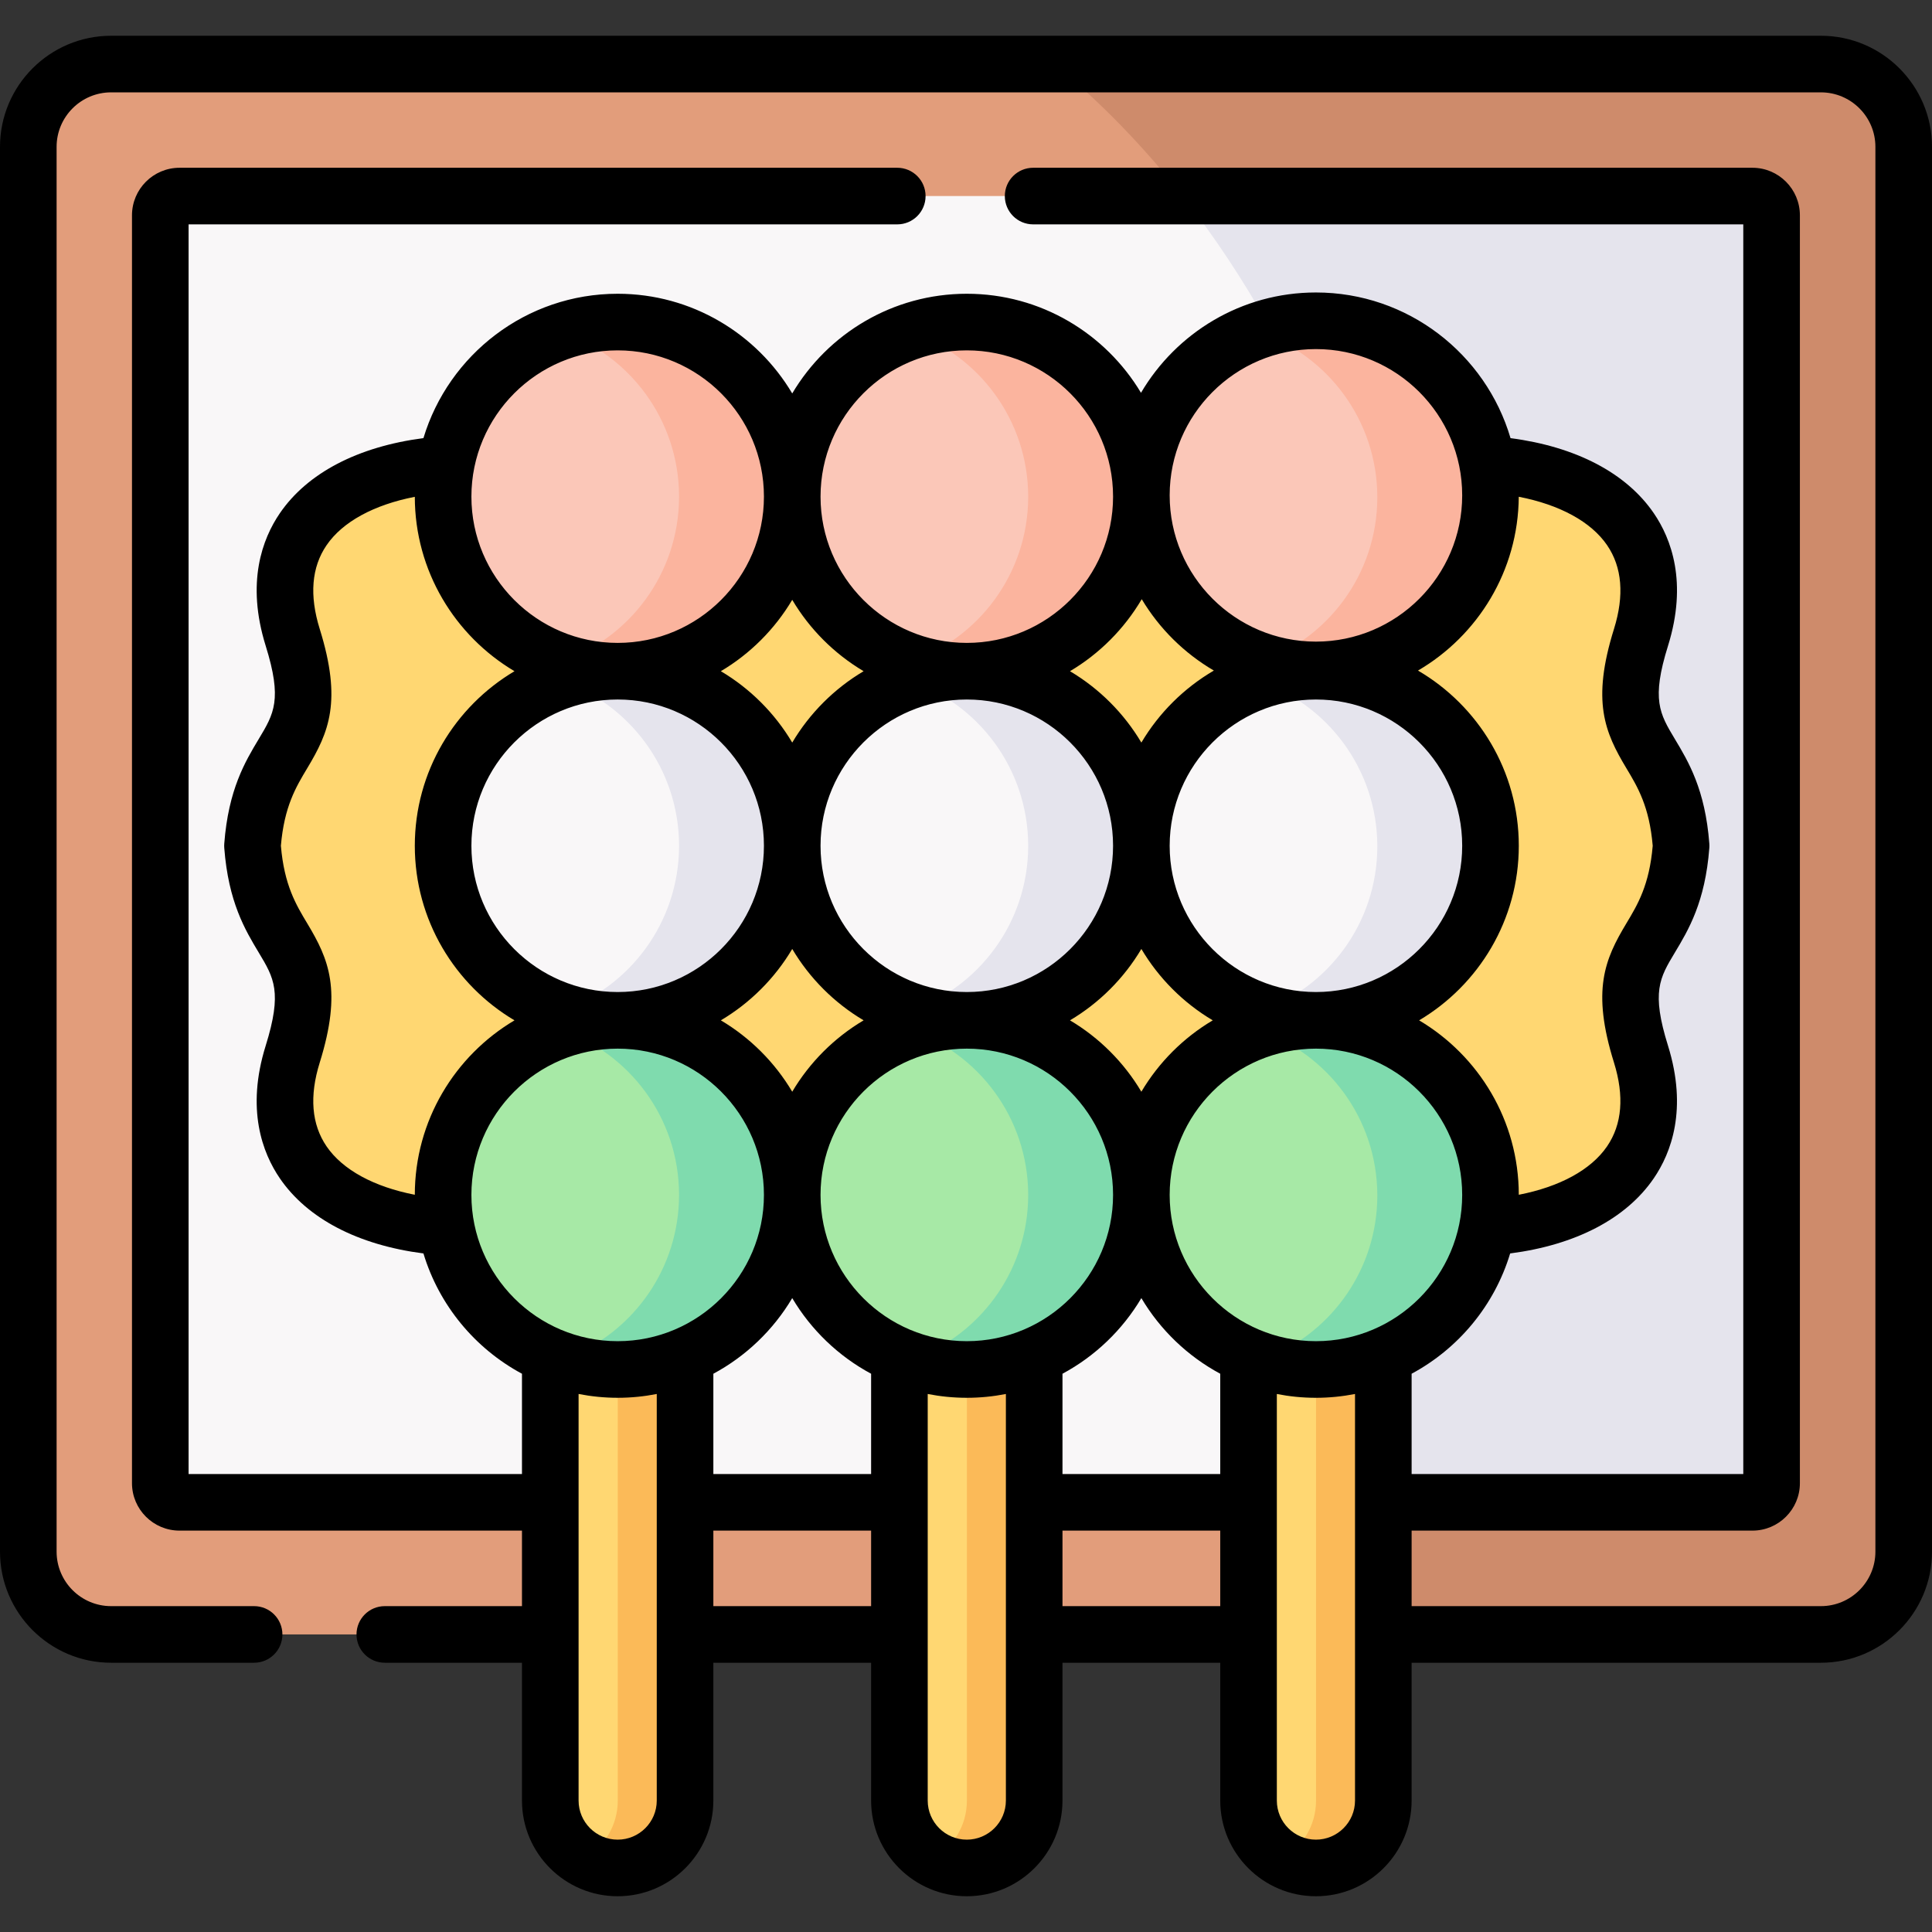 <svg id="Layer_1" enable-background="new 0 0 512 512" height="512" viewBox="0 0 512 512" width="512" xmlns="http://www.w3.org/2000/svg"><rect x="0" y="0" width="512" height="512" fill="#333333" stroke="none"/><g><g><path clip-rule="evenodd" d="m348.509 433.142h-92.523-92.523-134.023c-12.076 0-21.94-9.865-21.94-21.941v-372.285c0-12.076 9.865-21.941 21.94-21.941h453.12c12.076 0 21.94 9.865 21.94 21.941v372.285c0 12.076-9.865 21.941-21.94 21.941z" fill="#e29d7b" fill-rule="evenodd"/></g><g><path clip-rule="evenodd" d="m348.509 398.133h-92.523-92.523-115.881c-2.806 0-5.102-2.268-5.102-5.074v-336c0-2.806 2.296-5.102 5.102-5.102h416.836c2.778 0 5.074 2.296 5.074 5.102v336.001c0 2.806-2.296 5.074-5.074 5.074h-115.909z" fill="#f9f7f8" fill-rule="evenodd"/></g><g><path clip-rule="evenodd" d="m125.507 325.508c-33.449.198-57.317-16.158-47.934-46.149 9.496-30.473-8.419-25.768-10.658-55.221 2.239-29.424 20.154-24.747 10.658-55.221-9.383-29.991 14.485-46.348 47.934-46.121 0 0 227.963.198 261.412 0 33.449-.227 57.317 16.13 47.962 46.121-9.524 30.473 8.391 25.796 10.63 55.221-2.239 29.453-20.154 24.747-10.63 55.221 9.354 29.991-14.513 46.348-47.962 46.149-33.449-.227-261.412 0-261.412 0z" fill="#ffd772" fill-rule="evenodd"/></g><g><path clip-rule="evenodd" d="m145.831 332.368h35.717v144.798c0 9.808-8.022 17.859-17.858 17.859-9.808 0-17.858-8.051-17.858-17.859v-144.798z" fill="#ffd772" fill-rule="evenodd"/></g><g><path clip-rule="evenodd" d="m238.354 332.368h35.717v144.798c0 9.808-8.022 17.859-17.858 17.859-9.808 0-17.858-8.051-17.858-17.859v-144.798z" fill="#ffd772" fill-rule="evenodd"/></g><g><path clip-rule="evenodd" d="m330.877 332.368h35.717v144.798c0 9.808-8.05 17.859-17.858 17.859s-17.858-8.051-17.858-17.859v-144.798z" fill="#ffd772" fill-rule="evenodd"/></g><g><path clip-rule="evenodd" d="m209.951 223.968c-.085-25.456-20.75-46.093-46.262-46.093-25.54 0-46.262 20.722-46.262 46.263s20.721 46.263 46.262 46.263c25.512 0 46.177-20.609 46.262-46.093 0-.057 0-.113 0-.17s0-.114 0-.17z" fill="#f9f7f8" fill-rule="evenodd"/></g><g><path clip-rule="evenodd" d="m302.474 131.612v.028c0-.028 0-.028 0-.028zm46.262-46.603c-25.54 0-46.262 20.694-46.262 46.263v.34.028c.198 25.371 20.835 45.894 46.262 45.894 25.54 0 46.262-20.722 46.262-46.263-.001-25.568-20.722-46.262-46.262-46.262z" fill="#fbc7b8" fill-rule="evenodd"/></g><g><path clip-rule="evenodd" d="m209.951 131.442c-.085-25.456-20.75-46.093-46.262-46.093-25.54 0-46.262 20.722-46.262 46.263s20.721 46.263 46.262 46.263c25.512 0 46.177-20.608 46.262-46.093 0-.057 0-.113 0-.17s0-.113 0-.17z" fill="#fbc7b8" fill-rule="evenodd"/></g><g><path clip-rule="evenodd" d="m302.474 131.612v-.34zm0-.369c-.198-25.371-20.835-45.894-46.262-45.894-25.484 0-46.177 20.637-46.262 46.093v.17.17c.085 25.484 20.778 46.093 46.262 46.093 25.54 0 46.262-20.694 46.262-46.234 0-.028 0-.028 0-.028 0-.113 0-.227 0-.34z" fill="#fbc7b8" fill-rule="evenodd"/></g><g><path clip-rule="evenodd" d="m302.474 224.024c-.057-25.484-20.75-46.149-46.262-46.149-25.484 0-46.177 20.637-46.262 46.093v.17.17c.085 25.484 20.778 46.093 46.262 46.093 25.512 0 46.205-20.637 46.262-46.149 0-.028 0-.085 0-.113s0-.086 0-.115z" fill="#f9f7f8" fill-rule="evenodd"/></g><g><path clip-rule="evenodd" d="m209.951 316.493c-.085-25.456-20.75-46.093-46.262-46.093-25.54 0-46.262 20.722-46.262 46.263 0 19.219 11.735 35.718 28.403 42.691 5.499 2.296 11.537 3.572 17.858 3.572s12.359-1.276 17.858-3.572c16.639-6.973 28.347-23.387 28.403-42.521 0-.057 0-.113 0-.17.002-.056.002-.113.002-.17z" fill="#a7e9a6" fill-rule="evenodd"/></g><g><path clip-rule="evenodd" d="m302.474 316.55c-.057-25.484-20.75-46.149-46.262-46.149-25.484 0-46.177 20.637-46.262 46.093v.17.17c.057 19.134 11.764 35.548 28.403 42.521 5.499 2.296 11.537 3.572 17.858 3.572s12.359-1.276 17.858-3.572c16.639-6.973 28.347-23.415 28.403-42.578 0-.028 0-.085 0-.113.002-.029.002-.086.002-.114z" fill="#a7e9a6" fill-rule="evenodd"/></g><g><path clip-rule="evenodd" d="m302.474 316.663v.113c0-.028 0-.084 0-.113zm46.262-46.263c-25.512 0-46.177 20.637-46.262 46.121v.028.113.113c.057 19.163 11.764 35.604 28.403 42.578 5.499 2.296 11.537 3.572 17.858 3.572s12.359-1.276 17.858-3.572c16.668-6.973 28.403-23.472 28.403-42.691.001-25.54-20.72-46.262-46.26-46.262z" fill="#a7e9a6" fill-rule="evenodd"/></g><g><path clip-rule="evenodd" d="m302.474 224.138v.113c0-.028 0-.085 0-.113zm92.523 0c0-25.541-20.721-46.263-46.262-46.263-25.512 0-46.177 20.637-46.262 46.121v.028.113.113c.057 25.513 20.75 46.149 46.262 46.149 25.541.001 46.262-20.72 46.262-46.261z" fill="#f9f7f8" fill-rule="evenodd"/></g><g><path clip-rule="evenodd" d="m209.951 223.968c-.085-25.456-20.75-46.093-46.262-46.093-5.244 0-10.29.879-14.995 2.495 18.142 6.208 31.181 23.387 31.266 43.598v.17.17c-.085 20.212-13.124 37.39-31.266 43.598 4.706 1.616 9.751 2.495 14.995 2.495 25.512 0 46.177-20.609 46.262-46.093 0-.057 0-.113 0-.17s0-.114 0-.17z" fill="#e5e4ed" fill-rule="evenodd"/></g><g><path clip-rule="evenodd" d="m209.951 131.442c-.085-25.456-20.75-46.093-46.262-46.093-5.244 0-10.29.879-14.995 2.495 18.142 6.208 31.181 23.387 31.266 43.598v.17.17c-.085 20.212-13.124 37.39-31.266 43.598 4.706 1.616 9.751 2.495 14.995 2.495 25.512 0 46.177-20.608 46.262-46.093 0-.057 0-.113 0-.17s0-.113 0-.17z" fill="#fbb49e" fill-rule="evenodd"/></g><g><path clip-rule="evenodd" d="m209.951 316.493c-.085-25.456-20.75-46.093-46.262-46.093-5.244 0-10.29.879-14.995 2.495 18.142 6.208 31.181 23.387 31.266 43.598v.17.17c-.085 19.134-11.764 35.548-28.403 42.521-.935.397-1.899.765-2.863 1.077 4.706 1.616 9.751 2.495 14.995 2.495 6.321 0 12.359-1.276 17.858-3.572 16.639-6.973 28.347-23.387 28.403-42.521 0-.057 0-.113 0-.17v-.17z" fill="#7fdbae" fill-rule="evenodd"/></g><g><path clip-rule="evenodd" d="m302.474 223.996c-.085-25.484-20.75-46.093-46.262-46.093-5.244 0-10.29.879-14.995 2.495 18.142 6.208 31.181 23.358 31.266 43.598v.17.17c-.085 20.212-13.124 37.39-31.266 43.598 4.706 1.616 9.751 2.495 14.995 2.495 25.512 0 46.177-20.637 46.262-46.093 0-.057 0-.113 0-.17s0-.113 0-.17z" fill="#e5e4ed" fill-rule="evenodd"/></g><g><path clip-rule="evenodd" d="m302.474 131.47c-.085-25.484-20.75-46.093-46.262-46.093-5.244 0-10.29.879-14.995 2.495 18.142 6.208 31.181 23.387 31.266 43.598v.17s0 .113 0 .17c-.085 20.212-13.124 37.39-31.266 43.598 4.706 1.616 9.751 2.495 14.995 2.495 25.512 0 46.177-20.637 46.262-46.093 0-.057 0-.113 0-.17s0-.113 0-.17z" fill="#fbb49e" fill-rule="evenodd"/></g><g><path clip-rule="evenodd" d="m302.474 316.522c-.085-25.484-20.75-46.093-46.262-46.093-5.244 0-10.29.879-14.995 2.495 18.142 6.208 31.181 23.358 31.266 43.598v.17.17c-.085 19.134-11.764 35.548-28.403 42.521-.935.397-1.899.737-2.863 1.077 4.706 1.616 9.751 2.495 14.995 2.495 6.321 0 12.359-1.276 17.858-3.572 16.639-6.973 28.347-23.387 28.403-42.521 0-.057 0-.113 0-.17v-.17z" fill="#7fdbae" fill-rule="evenodd"/></g><g><path clip-rule="evenodd" d="m394.997 224.138c-.085-25.484-20.778-46.093-46.262-46.093-5.244 0-10.29.879-14.995 2.495 18.142 6.208 31.181 23.358 31.266 43.598v.17.17c-.085 20.212-13.124 37.39-31.266 43.598 4.706 1.616 9.751 2.495 14.995 2.495 25.484 0 46.177-20.637 46.262-46.093 0-.057 0-.113 0-.17s0-.114 0-.17z" fill="#e5e4ed" fill-rule="evenodd"/></g><g><path clip-rule="evenodd" d="m394.997 131.612c-.085-25.484-20.778-46.093-46.262-46.093-5.244 0-10.29.879-14.995 2.495 18.142 6.208 31.181 23.387 31.266 43.598v.17s0 .113 0 .17c-.085 20.212-13.124 37.39-31.266 43.598 4.706 1.616 9.751 2.495 14.995 2.495 25.484 0 46.177-20.637 46.262-46.093 0-.057 0-.113 0-.17s0-.113 0-.17z" fill="#fbb49e" fill-rule="evenodd"/></g><g><path clip-rule="evenodd" d="m394.997 316.663c-.085-25.484-20.778-46.093-46.262-46.093-5.244 0-10.29.879-14.995 2.495 18.142 6.208 31.181 23.358 31.266 43.598v.17.17c-.085 19.134-11.792 35.547-28.403 42.521-.935.397-1.899.737-2.863 1.077 4.706 1.616 9.751 2.495 14.995 2.495 6.321 0 12.359-1.276 17.858-3.572 16.639-6.973 28.347-23.387 28.403-42.521 0-.057 0-.113 0-.17v-.17z" fill="#7fdbae" fill-rule="evenodd"/></g><g><path clip-rule="evenodd" d="m181.548 477.166c0-39.261 0-78.55 0-117.811-5.471 2.296-11.509 3.572-17.83 3.572v114.24c0 6.577-3.6 12.359-8.929 15.449 2.608 1.531 5.669 2.41 8.901 2.41 9.836-.001 17.858-8.052 17.858-17.86z" fill="#fbba58" fill-rule="evenodd"/></g><g><path clip-rule="evenodd" d="m274.071 477.166c0-39.261 0-78.522 0-117.783-5.499 2.296-11.509 3.572-17.83 3.572v114.211c0 6.577-3.6 12.359-8.929 15.449 2.608 1.531 5.669 2.41 8.901 2.41 9.836 0 17.858-8.051 17.858-17.859z" fill="#fbba58" fill-rule="evenodd"/></g><g><path clip-rule="evenodd" d="m366.594 477.166c0-39.204 0-78.437 0-117.641-5.499 2.296-11.509 3.572-17.83 3.572v114.07c0 6.577-3.6 12.359-8.929 15.449 2.608 1.531 5.669 2.41 8.901 2.41 9.808-.001 17.858-8.052 17.858-17.86z" fill="#fbba58" fill-rule="evenodd"/></g><g><path clip-rule="evenodd" d="m279.428 16.975c12.302 10.148 23.669 21.884 33.988 34.981h151.002c2.778 0 5.074 2.296 5.074 5.102v336.001c0 2.806-2.296 5.074-5.074 5.074h-97.824v35.009h115.966c11.906 0 21.657-9.61 21.94-21.431v-373.305c-.283-11.821-10.035-21.431-21.94-21.431z" fill="#ce8b6b" fill-rule="evenodd"/></g><g><path clip-rule="evenodd" d="m313.416 51.956c8.419 10.715 16.101 22.309 22.989 34.697 3.912-1.077 8.05-1.644 12.331-1.644 22.734 0 41.641 16.385 45.525 38.014 29.509 2.069 49.266 18.142 40.621 45.894-9.524 30.473 8.391 25.796 10.63 55.221-2.239 29.453-20.154 24.747-10.63 55.221 8.646 27.752-11.14 43.825-40.649 45.894-2.863 15.534-13.465 28.319-27.638 34.272v38.609h97.824c2.778 0 5.074-2.268 5.074-5.074v-336.001c0-2.806-2.296-5.102-5.074-5.102h-151.003z" fill="#e5e4ed" fill-rule="evenodd"/></g><path d="m482.56 9.476h-453.12c-16.233 0-29.44 13.207-29.44 29.441v372.285c0 16.234 13.207 29.441 29.44 29.441h37.9c4.143 0 7.5-3.358 7.5-7.5s-3.357-7.5-7.5-7.5h-37.9c-7.963 0-14.44-6.478-14.44-14.441v-372.285c0-7.963 6.478-14.441 14.44-14.441h453.12c7.963 0 14.44 6.478 14.44 14.441v372.285c0 7.963-6.478 14.441-14.44 14.441h-108.466v-20.013h90.326c6.932 0 12.57-5.639 12.57-12.57v-336c0-6.948-5.639-12.6-12.57-12.6h-190.63c-4.143 0-7.5 3.358-7.5 7.5s3.357 7.5 7.5 7.5h188.2v331.17h-87.896v-26.576c12.44-6.687 21.961-18.129 26.113-31.879 17.332-2.242 30.734-9.198 38.058-19.904 4.613-6.743 9.014-18.314 3.774-35.149-4.453-14.248-2.227-17.952 1.814-24.678 3.584-5.965 8.045-13.389 9.136-27.737.028-.378.028-.759 0-1.138-1.091-14.33-5.549-21.753-9.132-27.717-4.045-6.734-6.272-10.444-1.816-24.704 5.24-16.818.849-28.385-3.757-35.126-7.305-10.691-20.678-17.648-37.978-19.91-6.563-22.284-27.191-38.602-51.571-38.602-19.734 0-37.008 10.695-46.359 26.587-9.396-15.705-26.569-26.247-46.164-26.247-19.665 0-36.888 10.618-46.262 26.417-9.374-15.799-26.597-26.417-46.262-26.417-24.254 0-44.8 16.149-51.472 38.256-17.35 2.258-30.757 9.224-38.069 19.932-4.602 6.74-8.984 18.303-3.736 35.111 4.44 14.25 2.21 17.959-1.838 24.694-3.585 5.965-8.048 13.39-9.139 27.726-.028.379-.028.759 0 1.138 1.092 14.354 5.556 21.779 9.144 27.746 4.044 6.726 6.271 10.432 1.834 24.671-5.254 16.826-.861 28.398 3.749 35.143 7.32 10.709 20.722 17.667 38.056 19.909 4.152 13.751 13.673 25.193 26.113 31.879v26.576h-88.35v-331.171h187.81c4.143 0 7.5-3.358 7.5-7.5s-3.357-7.5-7.5-7.5h-190.21c-6.947 0-12.6 5.652-12.6 12.6v336c0 6.931 5.652 12.57 12.6 12.57h90.751v20.013h-36.352c-4.143 0-7.5 3.358-7.5 7.5s3.357 7.5 7.5 7.5h36.352v36.523c0 13.983 11.376 25.359 25.358 25.359s25.358-11.376 25.358-25.359v-36.523h41.807v36.523c0 13.983 11.376 25.359 25.358 25.359s25.358-11.376 25.358-25.359v-36.523h41.806v36.523c0 13.983 11.376 25.359 25.358 25.359s25.358-11.376 25.358-25.359v-36.523h108.468c16.233 0 29.44-13.207 29.44-29.441v-372.285c0-16.234-13.207-29.441-29.44-29.441zm-80.072 122.171c10.835 2.108 19.151 6.601 23.411 12.836 3.982 5.829 4.596 13.299 1.824 22.196-6 19.196-2.427 27.4 3.276 36.895 3 4.995 6.101 10.156 6.987 20.564-.888 10.422-3.989 15.584-6.99 20.58-5.701 9.487-9.272 17.686-3.276 36.869 2.772 8.908 2.155 16.382-1.835 22.214-4.263 6.231-12.57 10.718-23.389 12.823-.014-19.649-10.628-36.856-26.416-46.223 15.798-9.374 26.417-26.598 26.417-46.263 0-19.787-10.752-37.099-26.712-46.433 15.859-9.275 26.567-26.428 26.703-46.058zm-192.537 119.836c4.617 7.781 11.136 14.3 18.917 18.917-7.781 4.617-14.3 11.136-18.917 18.917-4.617-7.781-11.136-14.3-18.917-18.917 7.781-4.616 14.3-11.136 18.917-18.917zm-46.262 11.417c-21.373 0-38.762-17.389-38.762-38.763s17.389-38.763 38.762-38.763 38.762 17.389 38.762 38.763-17.388 38.763-38.762 38.763zm53.762-38.762c0-21.374 17.389-38.763 38.762-38.763s38.762 17.389 38.762 38.763-17.389 38.762-38.762 38.762-38.762-17.388-38.762-38.762zm85.024 27.346c4.617 7.781 11.136 14.3 18.917 18.917-7.78 4.617-14.3 11.136-18.917 18.917-4.617-7.781-11.136-14.3-18.917-18.917 7.78-4.617 14.3-11.137 18.917-18.917zm7.5-27.346c0-21.374 17.388-38.763 38.761-38.763s38.762 17.389 38.762 38.763-17.39 38.762-38.763 38.762-38.76-17.388-38.76-38.762zm38.76-131.629c21.373 0 38.762 17.389 38.762 38.763s-17.389 38.763-38.762 38.763-38.761-17.389-38.761-38.763 17.388-38.763 38.761-38.763zm-46.162 66.279c4.669 7.804 11.26 14.324 19.114 18.917-7.91 4.626-14.538 11.209-19.212 19.087-4.617-7.781-11.136-14.3-18.917-18.917 7.837-4.65 14.392-11.232 19.015-19.087zm-46.36-65.939c21.373 0 38.762 17.389 38.762 38.763s-17.389 38.763-38.762 38.763-38.762-17.389-38.762-38.763 17.389-38.763 38.762-38.763zm-27.345 85.026c-7.781 4.617-14.3 11.136-18.917 18.917-4.617-7.781-11.136-14.3-18.917-18.917 7.781-4.617 14.3-11.136 18.917-18.917 4.617 7.781 11.136 14.3 18.917 18.917zm-65.179-85.026c21.373 0 38.762 17.389 38.762 38.763s-17.389 38.763-38.762 38.763-38.762-17.389-38.762-38.763 17.389-38.763 38.762-38.763zm-53.76 223.775c-10.819-2.104-19.124-6.592-23.383-12.822-3.984-5.831-4.595-13.302-1.813-22.212 5.979-19.186 2.404-27.383-3.299-36.867-3.003-4.996-6.107-10.159-6.995-20.585.888-10.41 3.99-15.573 6.992-20.568 5.705-9.492 9.282-17.694 3.301-36.888-2.778-8.898-2.171-16.362 1.806-22.186 4.253-6.23 12.562-10.723 23.392-12.837.017 19.645 10.63 36.849 26.416 46.216-15.798 9.374-26.417 26.598-26.417 46.263s10.618 36.889 26.417 46.263c-15.789 9.367-26.403 26.574-26.417 46.223zm64.119 160.542c0 5.712-4.646 10.359-10.358 10.359s-10.358-4.647-10.358-10.359v-107.752c3.354.658 6.815 1.012 10.358 1.012s7.005-.35 10.358-1.008zm-10.359-121.74c-21.373 0-38.762-17.389-38.762-38.763s17.389-38.763 38.762-38.763 38.762 17.389 38.762 38.763-17.388 38.763-38.762 38.763zm67.165 70.217h-41.807v-20.013h41.807zm0-35.013h-41.807v-26.576c8.656-4.654 15.899-11.61 20.903-20.045 5.005 8.435 12.247 15.391 20.903 20.045v26.576zm35.717 86.536c0 5.712-4.646 10.359-10.358 10.359s-10.358-4.647-10.358-10.359v-107.747c3.353.658 6.815 1.008 10.358 1.008s7.005-.35 10.358-1.008zm-10.358-121.74c-21.373 0-38.762-17.389-38.762-38.763s17.389-38.763 38.762-38.763 38.762 17.389 38.762 38.763-17.389 38.763-38.762 38.763zm67.164 70.217h-41.806v-20.013h41.806zm0-35.013h-41.806v-26.576c8.656-4.654 15.899-11.61 20.903-20.045 5.004 8.434 12.247 15.39 20.902 20.044v26.577zm35.717 86.536c0 5.712-4.646 10.359-10.358 10.359s-10.358-4.647-10.358-10.359v-78.978c0-.02.003-.038.003-.058s-.003-.038-.003-.058v-28.653c3.353.658 6.815 1.008 10.358 1.008 3.544 0 7.005-.354 10.358-1.012zm-10.359-121.74c-21.373 0-38.761-17.389-38.761-38.763s17.388-38.763 38.761-38.763 38.762 17.389 38.762 38.763-17.389 38.763-38.762 38.763z"/></g></svg>